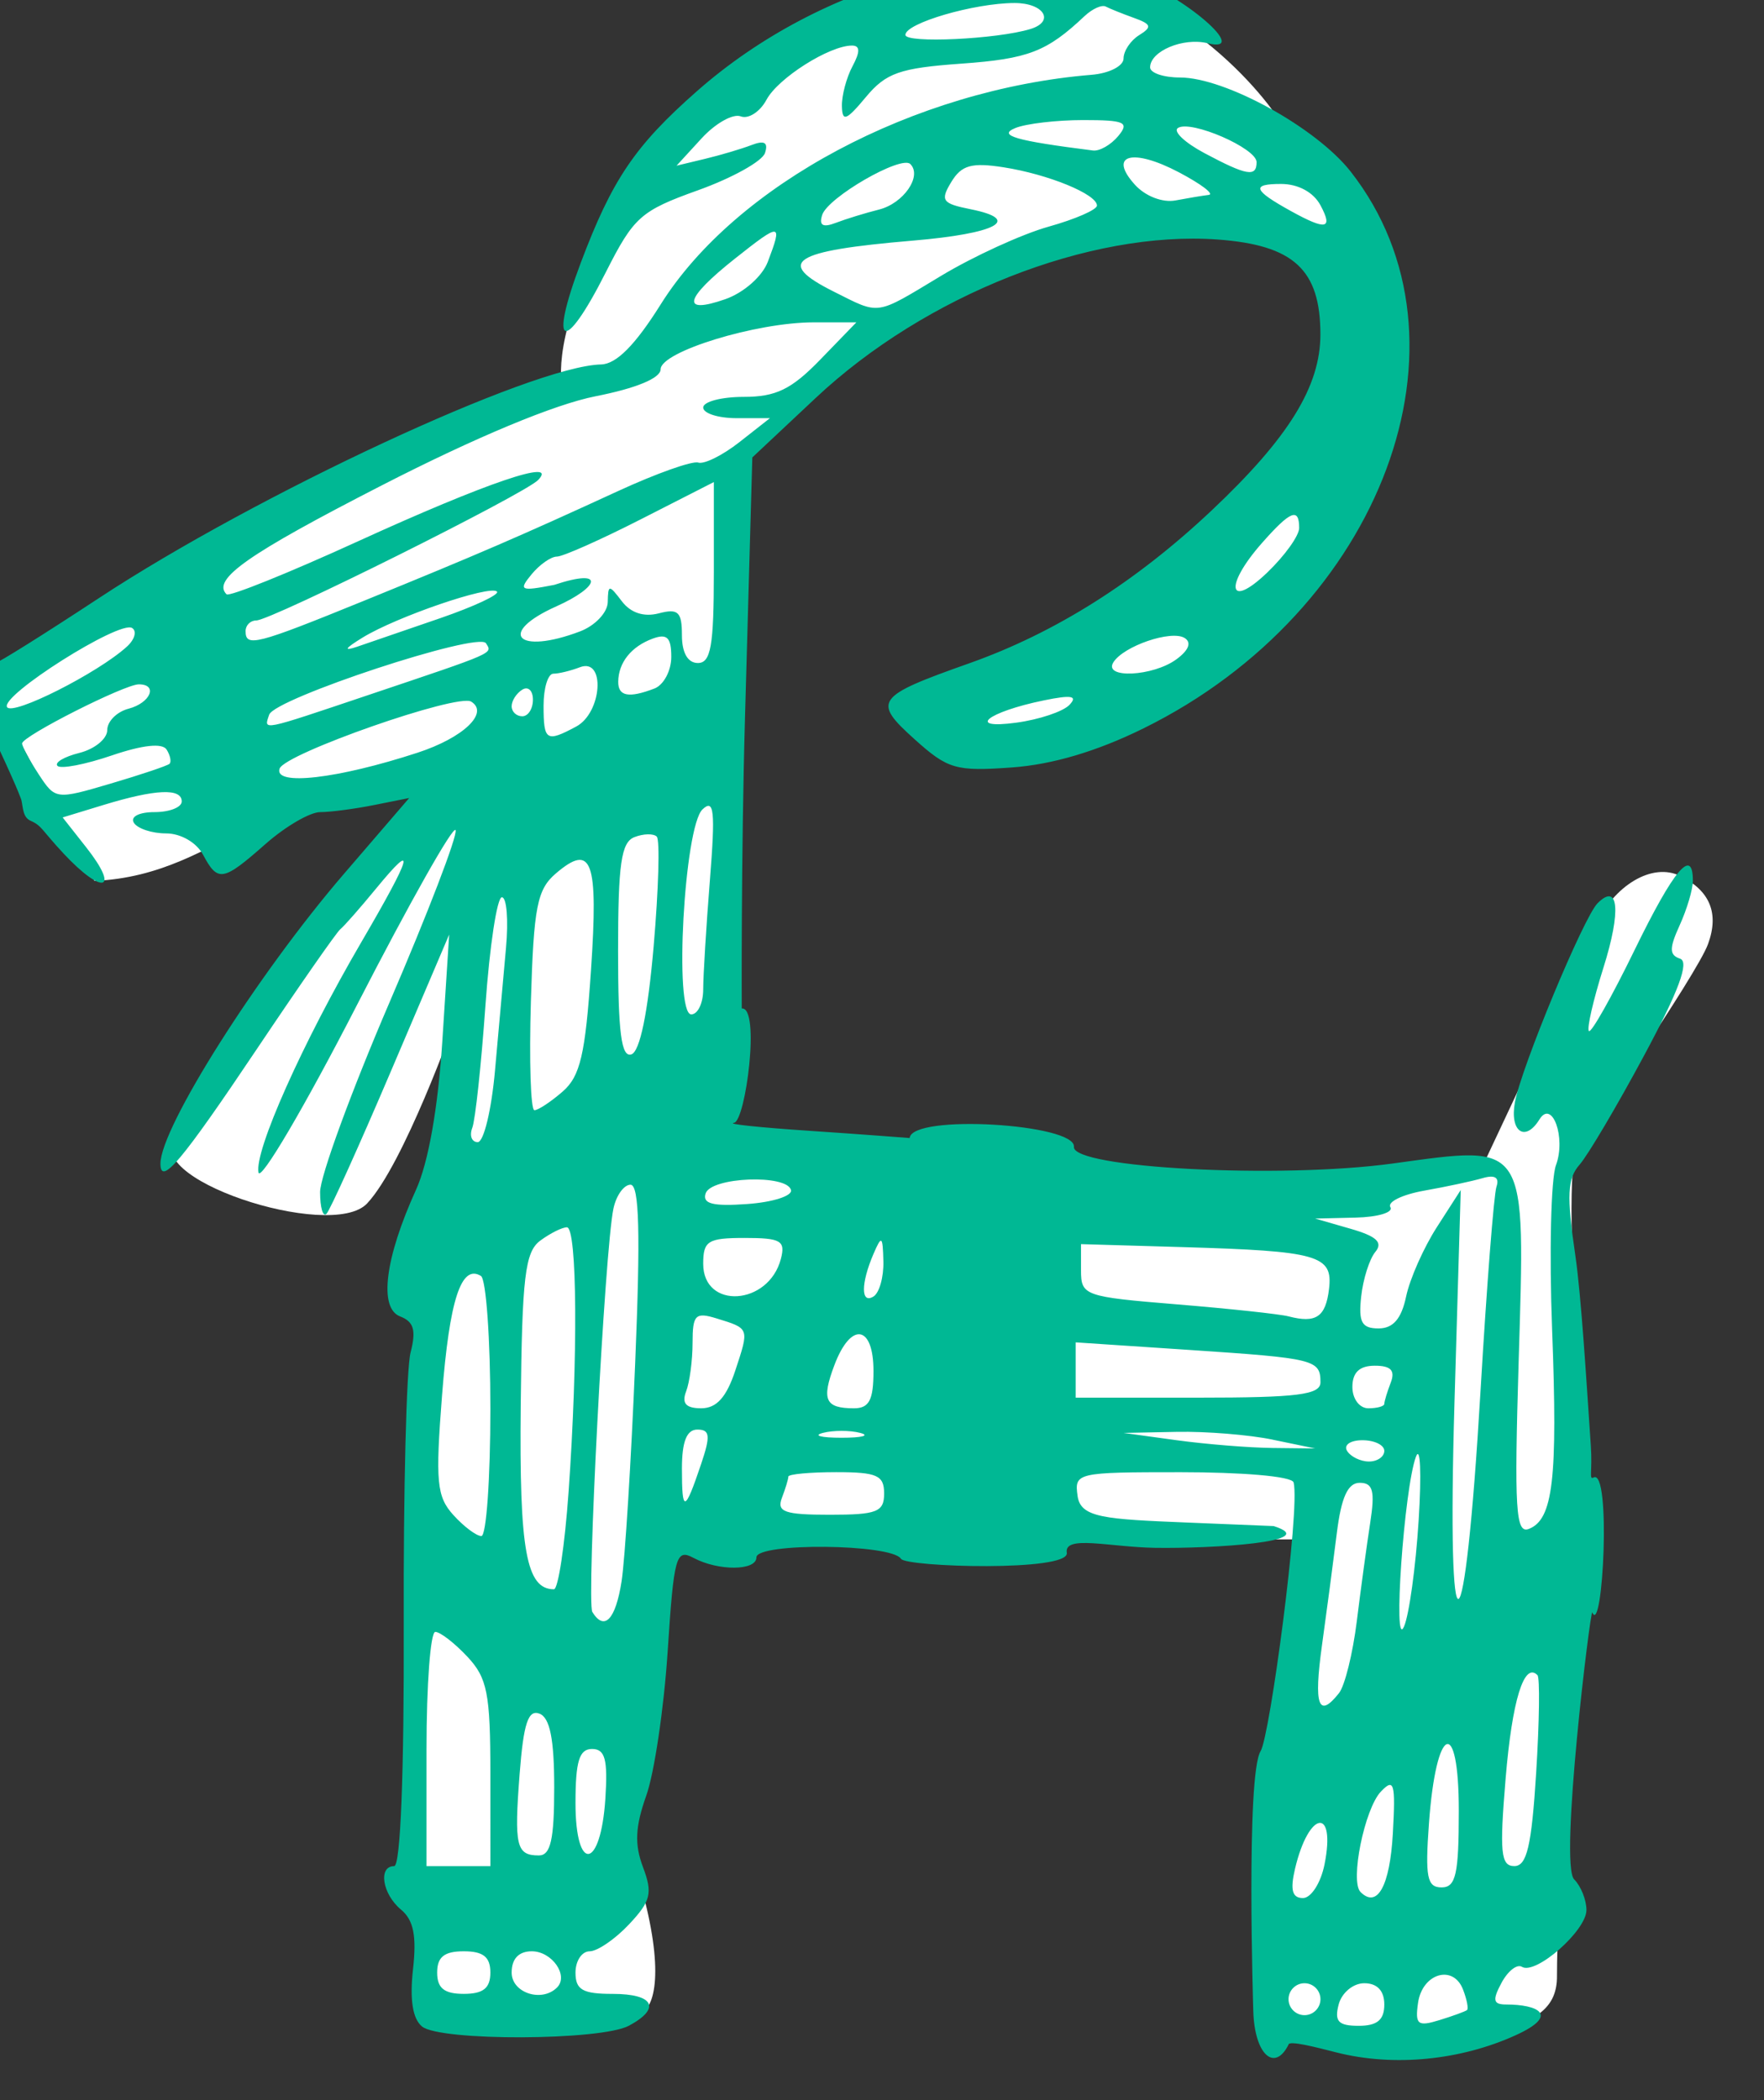 <?xml version="1.0" ?><svg height="204.429mm" viewBox="0 0 171.778 204.429" width="171.778mm" xmlns="http://www.w3.org/2000/svg">
    <rect x="0" y="0" width="171.778" height="204.429" fill="#333333" stroke="none"/>
    <path d="m 38099.539,29121.459 c -6.974,0.02 -14.283,1.062 -21.869,3.41 -53.947,16.694 -89.257,50.874 -104.488,76.658 -15.042,25.463 -13.283,42.522 -12.209,43.27 0,0 -8.328,3.237 -30.285,12.01 -21.959,8.773 -141.305,76.49 -141.305,76.49 l 31.558,58.883 c 39.285,-1.623 53.912,-34.539 104.85,-28.342 l -79.748,104.395 c -13.94,12.092 45.539,31.802 56.35,20.253 10.958,-11.706 26.03,-54.089 26.03,-54.089 0,0 -8.973,54.48 -8.784,72.537 0.189,18.058 -3.502,203.656 -1.893,217.625 1.609,13.969 51.082,5.898 64.607,6.133 5.736,0.1 8.735,-10.915 3.07,-33.723 -8.479,-34.139 1.223,-107.67 1.223,-107.67 l 197.334,-0.51 c 0,0 -18.076,137.39 -12.398,143.096 5.679,5.707 49.311,12.008 63.602,6.472 14.292,-5.537 22.809,-8.006 22.619,-19.419 -0.189,-11.415 6.126,-176.363 4.707,-212.393 -1.42,-36.03 1.799,-35.262 1.799,-35.262 0,0 35.208,-50.937 38.615,-60.221 3.407,-9.284 0.472,-15.927 -8.141,-20.271 -8.612,-4.344 -20.064,2.979 -25.459,14.648 -5.395,11.669 -34.166,72.827 -34.166,72.827 0,0 -68.618,6.133 -102.027,5.963 -33.41,-0.171 -121.524,-11.584 -121.524,-11.584 l -1.607,-205.957 c 0,-10e-4 51.012,-39.947 72.023,-52.979 21.011,-13.032 56.409,-17.036 79.313,-18.314 22.904,-1.278 40.318,22.232 41.643,7.326 1.325,-14.906 -21.578,-24.786 -26.5,-34.922 -4.23,-8.711 -34.321,-46.484 -76.94,-46.34 z m 97.518,120.516 c 0,0 -25.799,38.933 -59.864,63.519 -34.066,24.585 -63.896,36.906 -63.896,36.906 l 13.625,11.61 c 0,0 44.65,-9.465 58.342,-19.168 13.693,-9.703 43.919,-44.349 50.468,-60.363 6.548,-16.013 1.325,-32.504 1.325,-32.504 z" fill="#FFFFFF" paint-order="markers stroke fill" transform="translate(-269.409,-36.881) matrix(0.326,0,0,0.326,-10970.807,-8664.496) translate(-3313.529,-2437.82)"/>
    <path d="m 34853.556,27291.647 c 0,0 -2.223,-70.292 2.195,-77.44 2.787,-4.508 11.824,-72.126 9.863,-80.204 -0.47,-1.934 -16.222,-3.076 -33.724,-3.076 -31.183,0 -31.803,0.143 -30.807,7.153 0.921,6.48 8.189,6.878 32.818,7.883 l 25.755,1.051 c 15.024,4.772 -18.905,6.754 -35.305,6.499 -13.769,-0.214 -27.385,-3.941 -26.498,1.485 0.935,5.71 -47.997,4.272 -49.539,1.779 -2.771,-4.485 -43.173,-4.876 -43.173,-0.42 0,4.036 -11.373,4.122 -18.812,0.143 -5.212,-2.79 -5.841,-0.515 -7.691,27.817 -1.107,16.97 -3.987,36.402 -6.4,43.18 -3.304,9.284 -3.545,14.555 -0.979,21.35 2.937,7.787 2.367,10.126 -4.163,17.079 -4.163,4.429 -9.466,8.056 -11.783,8.056 -2.317,0 -4.215,2.861 -4.215,6.356 0,5.148 2.119,6.359 11.127,6.359 12.324,0 14.515,4.32 4.823,9.508 -8.38,4.485 -56.47,4.654 -61.815,0.215 -2.787,-2.313 -3.689,-8.064 -2.673,-17.067 1.125,-9.982 0.167,-14.696 -3.576,-17.812 -5.598,-4.647 -6.91,-12.996 -2.041,-12.996 1.886,0 2.982,-27.857 2.847,-72.323 -0.12,-39.776 0.798,-76.24 2.04,-81.032 1.719,-6.635 0.978,-9.205 -3.118,-10.777 -6.423,-2.465 -4.552,-17.388 4.747,-37.818 3.691,-8.109 6.573,-24.417 7.865,-44.503 l 2.039,-31.706 -17.379,40.751 c -9.558,22.412 -18.234,41.605 -19.278,42.649 -1.047,1.047 -1.903,-1.888 -1.903,-6.518 0,-4.633 9.341,-30.137 20.757,-56.675 11.418,-26.541 20.29,-49.656 19.72,-51.366 -0.57,-1.712 -13.822,21.766 -29.448,52.171 -15.623,30.406 -28.868,52.92 -29.428,50.033 -1.254,-6.454 13.137,-38.669 30.711,-68.763 15.283,-26.169 16.563,-30.802 4.43,-16.036 -4.78,5.817 -9.594,11.291 -10.698,12.164 -1.102,0.875 -12.3,16.94 -24.884,35.699 -22.605,33.696 -28.844,41.115 -28.844,34.299 0,-10.755 29.006,-56.549 54.813,-86.532 l 19.488,-22.643 -10.526,2.105 c -5.789,1.156 -13.015,2.105 -16.058,2.105 -3.039,0 -10.371,4.268 -16.291,9.485 -12.784,11.267 -14.269,11.525 -18.709,3.23 -1.955,-3.652 -6.656,-6.358 -11.051,-6.358 -4.205,0 -8.533,-1.431 -9.613,-3.179 -1.113,-1.802 1.557,-3.178 6.171,-3.178 4.475,0 8.135,-1.43 8.135,-3.18 0,-4.044 -7.833,-3.693 -23.351,1.039 l -12.224,3.729 7.024,8.91 c 10.261,13.02 5.021,14.463 -6.755,1.86 -6.602,-7.067 -6.434,-8.277 -9.834,-9.771 -2.338,-1.027 -2.234,-3.812 -2.751,-6.151 0,0 -0.533,-2.091 -6.577,-15.087 -4.759,-10.226 -7.393,-12.949 -10.011,-10.334 -5.361,-0.09 -8.295,-2.93 1.724,-10.812 3.078,-2.589 6.256,-4.709 7.062,-4.709 0.806,0 14.737,-8.728 30.959,-19.398 47.236,-31.068 129.419,-69.292 149.997,-69.764 4.55,-0.1 10.174,-5.767 17.782,-17.896 22.466,-35.832 75.827,-64.259 128.747,-68.591 5.25,-0.432 9.537,-2.62 9.537,-4.871 0,-2.251 2.105,-5.391 4.678,-6.981 3.91,-2.418 3.648,-3.264 -1.588,-5.143 -3.448,-1.239 -7.227,-2.758 -8.397,-3.38 -1.171,-0.62 -4.037,0.672 -6.371,2.875 -11.241,10.605 -16.782,12.741 -36.743,14.167 -18.418,1.314 -22.531,2.754 -28.556,9.99 -5.855,7.035 -7.057,7.486 -7.152,2.684 -0.07,-3.175 1.366,-8.54 3.178,-11.921 2.313,-4.322 2.265,-6.149 -0.167,-6.149 -6.75,0 -22.075,9.706 -25.537,16.175 -1.934,3.614 -5.4,5.848 -7.701,4.964 -2.303,-0.882 -7.558,2.069 -11.678,6.559 l -7.491,8.166 8.447,-2.025 c 4.644,-1.111 10.92,-2.973 13.943,-4.131 3.867,-1.486 5.062,-0.782 4.029,2.37 -0.806,2.462 -9.806,7.469 -19.996,11.122 -17.186,6.161 -19.186,7.946 -27.626,24.636 -12.41,24.543 -17.083,22.729 -7.441,-2.887 9.384,-24.934 16.224,-35.041 34.735,-51.335 37.413,-32.933 91.404,-47.143 129.635,-34.115 15.602,5.316 36.082,23.038 22.878,19.798 -7.276,-1.786 -17.142,2.368 -17.142,7.219 0,1.662 4.01,3.021 8.912,3.021 13.521,0 40.687,14.959 50.97,28.065 39.582,50.452 9.544,131.126 -61.923,166.31 -13.883,6.836 -27.113,10.76 -39.213,11.635 -16.768,1.214 -19.143,0.529 -29.035,-8.354 -12.758,-11.454 -11.78,-12.822 16.248,-22.738 25.635,-9.07 49.687,-24.229 72.404,-45.632 23.012,-21.682 32.502,-37.031 32.502,-52.576 0,-19.334 -7.973,-26.689 -30.714,-28.332 -38.204,-2.766 -87.271,16.566 -120.023,47.286 l -18.955,17.779 -2.184,77.589 c -1.201,42.673 -0.976,86.947 -0.976,86.947 5.634,-0.577 1.16,33.685 -2.326,34.15 -2.439,0.324 7.725,1.397 22.588,2.384 14.861,0.985 29.893,2.155 29.893,2.155 0.669,-7.276 49.709,-4.233 49.073,2.629 -0.585,6.322 61.35,9.609 95.217,4.977 40.653,-5.562 39.614,-7.208 37.618,59.398 -1.316,43.893 -0.87,51.212 3.028,49.718 7.265,-2.79 8.679,-14.828 6.977,-59.444 -0.878,-22.967 -0.358,-45.102 1.153,-49.186 3.043,-8.22 -1.153,-19.774 -4.949,-13.633 -4.268,6.905 -8.929,3.62 -7.317,-5.154 1.926,-10.479 20.499,-55.192 24.674,-59.393 6.316,-6.357 7.117,2.258 1.781,19.178 -3.073,9.749 -5.028,18.282 -4.349,18.964 0.682,0.682 6.802,-10.173 13.604,-24.121 11.771,-24.142 17.448,-30.892 17.448,-20.74 0,2.539 -1.771,8.507 -3.936,13.256 -3.159,6.936 -3.136,8.908 0.119,9.995 2.828,0.942 -0.432,9.711 -10.724,28.861 -8.13,15.13 -16.811,29.817 -19.293,32.637 -3.665,4.165 -3.908,9.222 -1.288,27.02 1.772,12.043 3.33,37.659 4.635,56.864 0.524,7.711 -0.633,10.308 0.818,9.539 5.344,-2.834 2.753,47.753 -0.374,40.282 -0.548,-1.31 -9.902,75.226 -5.42,79.705 2.017,2.02 3.67,6.142 3.67,9.163 0,6.149 -15.178,19.486 -19.286,16.947 -1.457,-0.899 -4.199,1.266 -6.097,4.811 -2.77,5.176 -2.489,6.447 1.428,6.447 9.325,0 16.23,3.088 2.797,9.184 -16.348,7.422 -36.215,9.513 -53.519,5.131 -5.63,-1.426 -14.333,-3.748 -14.333,-2.289 -4.196,8.29 -10.188,2.857 -10.511,-10.249 z m 39.143,-1.774 c 0,-4.106 -2.12,-6.357 -5.987,-6.357 -3.314,0 -6.73,2.837 -7.651,6.357 -1.323,5.056 -0.09,6.358 5.987,6.358 5.531,0 7.651,-1.762 7.651,-6.358 z m 24.71,1.649 c 0.479,-0.405 -0.05,-3.159 -1.195,-6.117 -2.92,-7.613 -12.185,-4.855 -13.444,4.003 -0.918,6.451 -0.1,7.119 6.359,5.135 4.077,-1.254 7.803,-2.613 8.28,-3.021 z m -43.784,-3.237 c 0,-2.623 -2.145,-4.769 -4.768,-4.769 -2.623,0 -4.769,2.146 -4.769,4.769 0,2.622 2.146,4.768 4.769,4.768 2.623,0 4.768,-2.146 4.768,-4.768 z m -247.957,-7.949 c 0,-4.661 -2.12,-6.357 -7.949,-6.357 -5.827,0 -7.947,1.696 -7.947,6.357 0,4.663 2.12,6.358 7.947,6.358 5.829,0 7.949,-1.695 7.949,-6.358 z m 19.913,4.458 c 3.559,-3.557 -1.5,-10.815 -7.539,-10.815 -3.898,0 -6.018,2.239 -6.018,6.357 0,6.063 8.996,9.019 13.557,4.458 z m 229.258,-36.755 c 3.466,-17.333 -4.704,-16.127 -8.812,1.302 -1.495,6.342 -0.844,8.743 2.372,8.743 2.437,0 5.334,-4.521 6.44,-10.045 z m 20.411,-9.279 c 0.837,-15.018 0.377,-16.62 -3.576,-12.465 -4.881,5.129 -9.275,26.789 -6.082,29.982 5.018,5.016 8.781,-1.81 9.658,-17.517 z m 19.701,-6.743 c 0,-28.536 -6.788,-25.668 -8.917,3.767 -1.164,16.077 -0.565,19.122 3.767,19.122 4.27,0 5.15,-3.908 5.15,-22.889 z m -289.283,-11.081 c 0,-23.974 -0.911,-28.58 -6.912,-34.967 -3.803,-4.049 -8.094,-7.358 -9.537,-7.358 -1.445,0 -2.625,15.736 -2.625,34.967 v 34.969 h 9.537 9.537 z m 312.388,-0.215 c 0.961,-15.297 1.137,-28.434 0.394,-29.192 -3.996,-4.07 -7.568,7.498 -9.511,30.801 -1.85,22.169 -1.45,26.208 2.592,26.208 3.752,0 5.152,-5.963 6.525,-27.817 z m -293.315,4.313 c 0,-14.384 -1.287,-20.817 -4.403,-22.011 -3.372,-1.295 -4.762,2.918 -5.923,17.939 -1.669,21.603 -1.011,24.395 5.744,24.395 3.512,0 4.582,-4.747 4.582,-20.323 z m 15.274,3.386 c 0.765,-11.731 -0.07,-14.852 -3.975,-14.852 -3.822,0 -4.942,3.662 -4.942,16.161 0,21.004 7.534,19.9 8.917,-1.309 z m 219.156,-31.541 c 1.729,-2.186 4.117,-11.842 5.31,-21.458 1.189,-9.615 2.994,-22.848 4.007,-29.404 1.467,-9.487 0.828,-11.921 -3.137,-11.921 -3.557,0 -5.512,4.308 -6.848,15.099 -1.03,8.304 -3.018,23.324 -4.418,33.379 -2.513,18.029 -1.072,22.085 5.086,14.305 z m 23.79,-51.659 c 0.877,-13.985 0.507,-22.488 -0.825,-18.887 -3.524,9.513 -6.953,58.46 -3.55,50.678 1.528,-3.497 3.497,-17.803 4.375,-31.791 z m -238.099,18.28 c 1.023,-6.557 2.851,-35.882 4.062,-65.168 1.607,-38.803 1.228,-53.248 -1.392,-53.248 -1.979,0 -4.277,3.218 -5.107,7.152 -2.589,12.257 -8.094,117.523 -6.297,120.429 3.593,5.815 6.946,2.296 8.734,-9.165 z m 256.583,-56.916 c 1.836,-31.202 3.98,-58.613 4.759,-60.912 0.932,-2.741 -0.489,-3.621 -4.12,-2.553 -3.049,0.894 -10.896,2.575 -17.438,3.734 -6.54,1.158 -11.105,3.38 -10.142,4.937 0.961,1.557 -3.7,2.962 -10.36,3.119 l -12.109,0.286 10.591,3.049 c 7.775,2.239 9.739,4.075 7.391,6.905 -1.76,2.12 -3.665,8.128 -4.232,13.352 -0.835,7.665 0.167,9.498 5.193,9.498 4.355,0 6.83,-2.868 8.235,-9.537 1.101,-5.245 5.223,-14.543 9.157,-20.661 l 7.155,-11.127 -1.869,63.579 c -2.346,79.891 3.019,77.363 7.789,-3.669 z m -272.412,30.201 c 2.84,-40.012 2.592,-78.984 -0.506,-78.984 -1.413,0 -4.99,1.788 -7.946,3.972 -4.566,3.376 -5.446,10.774 -5.846,49.177 -0.453,43.311 1.647,54.934 9.918,54.934 1.273,0 3.245,-13.094 4.38,-29.099 z m -23.365,-24.755 c 0,-20.879 -1.269,-38.744 -2.821,-39.702 -5.886,-3.638 -9.394,7.122 -11.613,35.625 -2.013,25.864 -1.598,30.26 3.383,35.763 3.123,3.45 6.886,6.273 8.364,6.273 1.478,0 2.687,-17.081 2.687,-37.959 z m 117.62,25.244 c 0,-5.415 -2.12,-6.359 -14.305,-6.359 -7.868,0 -14.306,0.598 -14.306,1.33 0,0.732 -0.868,3.593 -1.928,6.359 -1.605,4.18 0.805,5.028 14.305,5.028 14.114,0 16.234,-0.829 16.234,-6.358 z m -54.68,-8.743 c 2.869,-8.502 2.671,-10.331 -1.118,-10.331 -3.18,0 -4.601,3.6 -4.601,11.656 0,13.316 0.846,13.121 5.719,-1.325 z m 204.091,-3.972 c 0,-1.75 -2.947,-3.181 -6.547,-3.181 -3.6,0 -5.66,1.431 -4.58,3.181 1.08,1.747 4.027,3.178 6.545,3.178 2.52,0 4.582,-1.431 4.582,-3.178 z m -33.379,-3.362 c -6.995,-1.447 -19.87,-2.487 -28.61,-2.315 l -15.896,0.317 15.896,2.182 c 8.74,1.196 21.615,2.238 28.61,2.312 l 12.715,0.143 -12.715,-2.629 z m -123.185,-2.01 c -3.059,-0.799 -8.066,-0.799 -11.127,0 -3.059,0.801 -0.555,1.454 5.565,1.454 6.118,0 8.621,-0.653 5.562,-1.454 z m -37.282,-18.685 c 4.182,-12.674 4.261,-12.457 -5.634,-15.5 -6.311,-1.94 -7.152,-1.082 -7.152,7.294 0,5.219 -0.868,11.751 -1.929,14.517 -1.369,3.569 -0.05,5.028 4.52,5.028 4.578,0 7.539,-3.292 10.195,-11.339 z m 41.257,0.215 c 0,-13.798 -6.748,-14.823 -11.673,-1.772 -3.918,10.376 -2.776,12.899 5.843,12.899 4.542,0 5.83,-2.456 5.83,-11.127 z m 152.589,9.799 c 0,-0.732 0.868,-3.593 1.929,-6.359 1.383,-3.605 0.02,-5.028 -4.769,-5.028 -4.577,0 -6.697,2.012 -6.697,6.356 0,3.533 2.12,6.359 4.769,6.359 2.622,0 4.768,-0.599 4.768,-1.328 z m -19.074,-6.43 c 0,-6.757 -1.683,-7.172 -38.943,-9.654 l -34.173,-2.272 v 8.251 8.255 h 36.557 c 29.712,0 36.559,-0.859 36.559,-4.58 z m 2.559,-27.862 c 1.204,-10.095 -3.093,-11.321 -43.887,-12.515 l -30.198,-0.882 v 7.82 c 0,7.553 0.97,7.899 28.611,10.162 15.735,1.289 30.756,2.901 33.378,3.585 8.221,2.141 11.094,0.191 12.096,-8.17 z m -163.738,-8.989 c 1.421,-5.431 0,-6.254 -10.782,-6.254 -11.031,0 -12.419,0.864 -12.419,7.725 0,13.745 19.546,12.505 23.201,-1.471 z m 30.618,0.711 c -0.191,-7.639 -0.515,-7.873 -2.954,-2.196 -3.796,8.831 -3.796,15.061 0,12.715 1.747,-1.08 3.078,-5.813 2.954,-10.519 z m -27.593,-21.27 c -1.194,-4.78 -23.866,-3.896 -25.496,0.994 -1.038,3.112 2.126,3.92 12.45,3.179 7.613,-0.546 13.485,-2.425 13.046,-4.173 z m -88.413,-35.763 c 1.042,-11.802 2.52,-28.253 3.28,-36.557 0.763,-8.307 0.215,-15.102 -1.232,-15.102 -1.44,0 -3.65,14.53 -4.909,32.285 -1.259,17.758 -3.026,34.209 -3.93,36.559 -0.901,2.349 -0.166,4.273 1.629,4.273 1.795,0 4.117,-9.656 5.162,-21.458 z m 20.201,6.359 c 5.257,-4.568 6.774,-11.058 8.471,-36.266 2.208,-32.802 0.298,-38.071 -10.474,-28.887 -5.624,4.799 -6.635,9.942 -7.481,38.135 -0.541,17.922 -0.07,32.585 1.051,32.583 1.116,0 4.912,-2.506 8.433,-5.565 z m 27.185,-43.402 c 1.473,-17.035 1.893,-31.763 0.932,-32.724 -0.963,-0.963 -3.958,-0.903 -6.657,0.143 -3.974,1.524 -4.904,7.988 -4.904,34.035 0,24.305 0.97,31.834 3.972,30.842 2.556,-0.844 4.931,-12.367 6.657,-32.287 z m 14.801,12.886 c 0,-4.108 0.899,-18.771 1.998,-32.585 1.65,-20.733 1.266,-24.426 -2.198,-21.169 -5.489,5.162 -8.572,61.222 -3.367,61.222 1.962,0 3.567,-3.362 3.567,-7.468 z m -159.422,-67.351 c 0.612,-0.58 0.238,-2.485 -0.852,-4.232 -1.258,-2.036 -7.138,-1.414 -16.386,1.736 -7.93,2.703 -15.226,4.108 -16.213,3.121 -0.985,-0.985 1.953,-2.733 6.53,-3.88 4.578,-1.149 8.324,-4.215 8.324,-6.811 0,-2.597 2.861,-5.47 6.356,-6.383 6.559,-1.716 8.907,-7.279 3.073,-7.279 -4.26,0 -34.862,15.493 -34.862,17.648 0,0.906 2.242,5.069 4.981,9.251 4.931,7.524 5.143,7.553 21.458,2.739 9.062,-2.672 16.978,-5.333 17.591,-5.91 z m 74.108,-3.319 c 13.659,-4.461 21.455,-11.885 16.015,-15.247 -4.092,-2.53 -55.75,15.533 -57.243,20.015 -1.747,5.239 17.357,3.031 41.228,-4.768 z m 47.376,-7.806 c 7.756,-4.151 8.801,-20.659 1.121,-17.712 -2.766,1.061 -6.342,1.929 -7.947,1.929 -1.606,0 -2.92,4.291 -2.92,9.537 0,10.526 0.796,11.036 9.746,6.246 z m -61.998,-9.441 c 38.326,-12.887 36.981,-12.296 35.047,-15.429 -2.21,-3.576 -63.145,16.49 -64.757,21.325 -1.605,4.809 -2.883,5.061 29.71,-5.896 z m 209.335,2.975 c 2.575,-2.704 0.618,-3.044 -7.672,-1.34 -16.904,3.479 -23.356,8.698 -8.221,6.652 6.843,-0.925 13.996,-3.316 15.893,-5.312 z m -281.551,-17.393 c 2.354,-2.138 3.05,-4.646 1.55,-5.574 -3.796,-2.346 -39.451,20.218 -37.344,23.632 1.657,2.68 27.094,-10.154 35.794,-18.058 z m 121.29,15.836 c 0,-2.725 -1.431,-4.072 -3.178,-2.992 -1.75,1.08 -3.181,3.312 -3.181,4.957 0,1.645 1.431,2.992 3.181,2.992 1.747,0 3.178,-2.232 3.178,-4.957 z m 36.297,-3.33 c 2.766,-1.064 5.028,-5.31 5.028,-9.44 0,-5.812 -1.254,-7.042 -5.562,-5.455 -6.395,2.361 -10.214,7.132 -10.283,12.849 -0.05,4.377 3.159,4.983 10.817,2.046 z m 155.903,-8.712 c 3.717,-2.718 4.616,-5.05 2.463,-6.38 -3.991,-2.468 -18.284,2.424 -21.291,7.288 -3.045,4.926 11.828,4.211 18.828,-0.908 z m -138.157,-25.917 v -27.018 l -21.83,11.125 c -12.005,6.118 -23.275,11.125 -25.042,11.125 -1.769,0 -5.178,2.386 -7.577,5.302 -3.969,4.828 -3.361,5.112 6.764,3.148 15.541,-5.162 13.503,0.67 0.639,6.413 -17.863,7.977 -11.763,14.639 7.101,7.467 4.484,-1.704 8.199,-5.638 8.256,-8.743 0.1,-5.283 0.36,-5.297 4.213,-0.238 2.639,3.474 6.585,4.764 11.024,3.603 5.799,-1.517 6.915,-0.465 6.915,6.511 0,5.274 1.743,8.318 4.768,8.318 3.865,0 4.769,-5.121 4.769,-27.02 z m -81.681,13.609 c 10.152,-3.502 17.755,-7.069 16.894,-7.927 -2.048,-2.051 -29.969,7.501 -40.119,13.726 -5.366,3.29 -5.881,4.175 -1.59,2.72 3.498,-1.182 14.663,-5.016 24.815,-8.519 z m -22.958,-5.13 c 34.152,-13.903 46.943,-19.422 76.071,-32.829 11.387,-5.242 22.144,-9.06 23.904,-8.485 1.757,0.575 7.296,-2.174 12.305,-6.108 l 9.11,-7.153 h -9.966 c -5.481,0 -9.966,-1.43 -9.966,-3.178 0,-1.748 5.443,-3.178 12.093,-3.178 9.646,0 14.274,-2.251 22.876,-11.127 l 10.784,-11.127 h -12.763 c -17.171,0 -45.705,8.75 -45.705,14.014 0,2.646 -7.289,5.667 -19.431,8.056 -12.262,2.413 -35.852,12.243 -63.928,26.639 -40.038,20.533 -50.753,28.05 -46.313,32.49 0.798,0.796 18.499,-6.335 39.334,-15.851 38.186,-17.435 59.973,-24.85 53.781,-18.303 -3.927,4.151 -79.826,41.967 -84.232,41.967 -1.754,0 -3.19,1.43 -3.19,3.178 0,4.875 3.054,4.096 35.236,-9.005 z m 279.48,-21.79 c 0,-6.213 -2.64,-5.135 -11.178,4.568 -11.31,12.849 -9.989,19.885 1.641,8.743 5.245,-5.026 9.537,-11.015 9.537,-13.311 z m -158.719,-79.477 c 4.477,-11.783 3.929,-11.838 -9.766,-0.992 -15.188,12.028 -16.353,16.832 -2.952,12.162 5.503,-1.92 11.053,-6.793 12.718,-11.17 z m 51.692,4.232 c 9.749,-5.87 24.225,-12.494 32.174,-14.72 7.949,-2.225 14.453,-5.06 14.453,-6.302 0,-3.388 -14.572,-9.353 -27.919,-11.43 -9.544,-1.483 -12.545,-0.639 -15.595,4.39 -3.366,5.55 -2.739,6.435 5.775,8.137 15.509,3.104 7.853,7.25 -17.317,9.377 -36.068,3.049 -41.23,6.385 -23.553,15.226 13.971,6.988 12.169,7.252 31.982,-4.678 z m -18.476,-19.83 c 7.334,-1.84 12.949,-9.997 9.356,-13.587 -2.711,-2.714 -24.638,9.937 -26.331,15.189 -1.014,3.148 0.19,3.853 4.055,2.37 3.023,-1.158 8.839,-2.947 12.92,-3.972 z m 131.861,-1.287 c -2.079,-3.886 -6.656,-6.359 -11.768,-6.359 -9.017,0 -8.335,1.862 2.968,8.109 10.522,5.812 12.625,5.393 8.8,-1.75 z m -33.379,-3.085 c 1.748,-0.215 -2.231,-3.231 -8.84,-6.719 -13.948,-7.363 -21.332,-5.305 -13.204,3.676 3.099,3.426 8.259,5.42 12.128,4.69 3.706,-0.698 8.166,-1.44 9.916,-1.647 z m 14.306,-9.785 c 0,-4.142 -19.548,-12.646 -23.48,-10.217 -1.583,0.98 1.979,4.368 7.916,7.532 12.622,6.724 15.564,7.231 15.564,2.685 z m -41.328,-7.794 c 3.419,-4.12 1.993,-4.769 -10.476,-4.769 -7.94,0 -17.055,1.069 -20.259,2.375 -5.431,2.213 0.05,3.796 23.194,6.712 1.971,0.248 5.364,-1.696 7.541,-4.318 z m -26.227,-31.958 c 7.408,-2.277 4.025,-7.78 -4.768,-7.761 -12.059,0.02 -32.582,6.02 -32.582,9.518 0,2.587 27.416,1.295 37.35,-1.757 z" fill="#00B894" transform="translate(-269.409,-36.881) matrix(0.326,0,0,0.326,-10970.807,-8664.496)"/>
</svg>